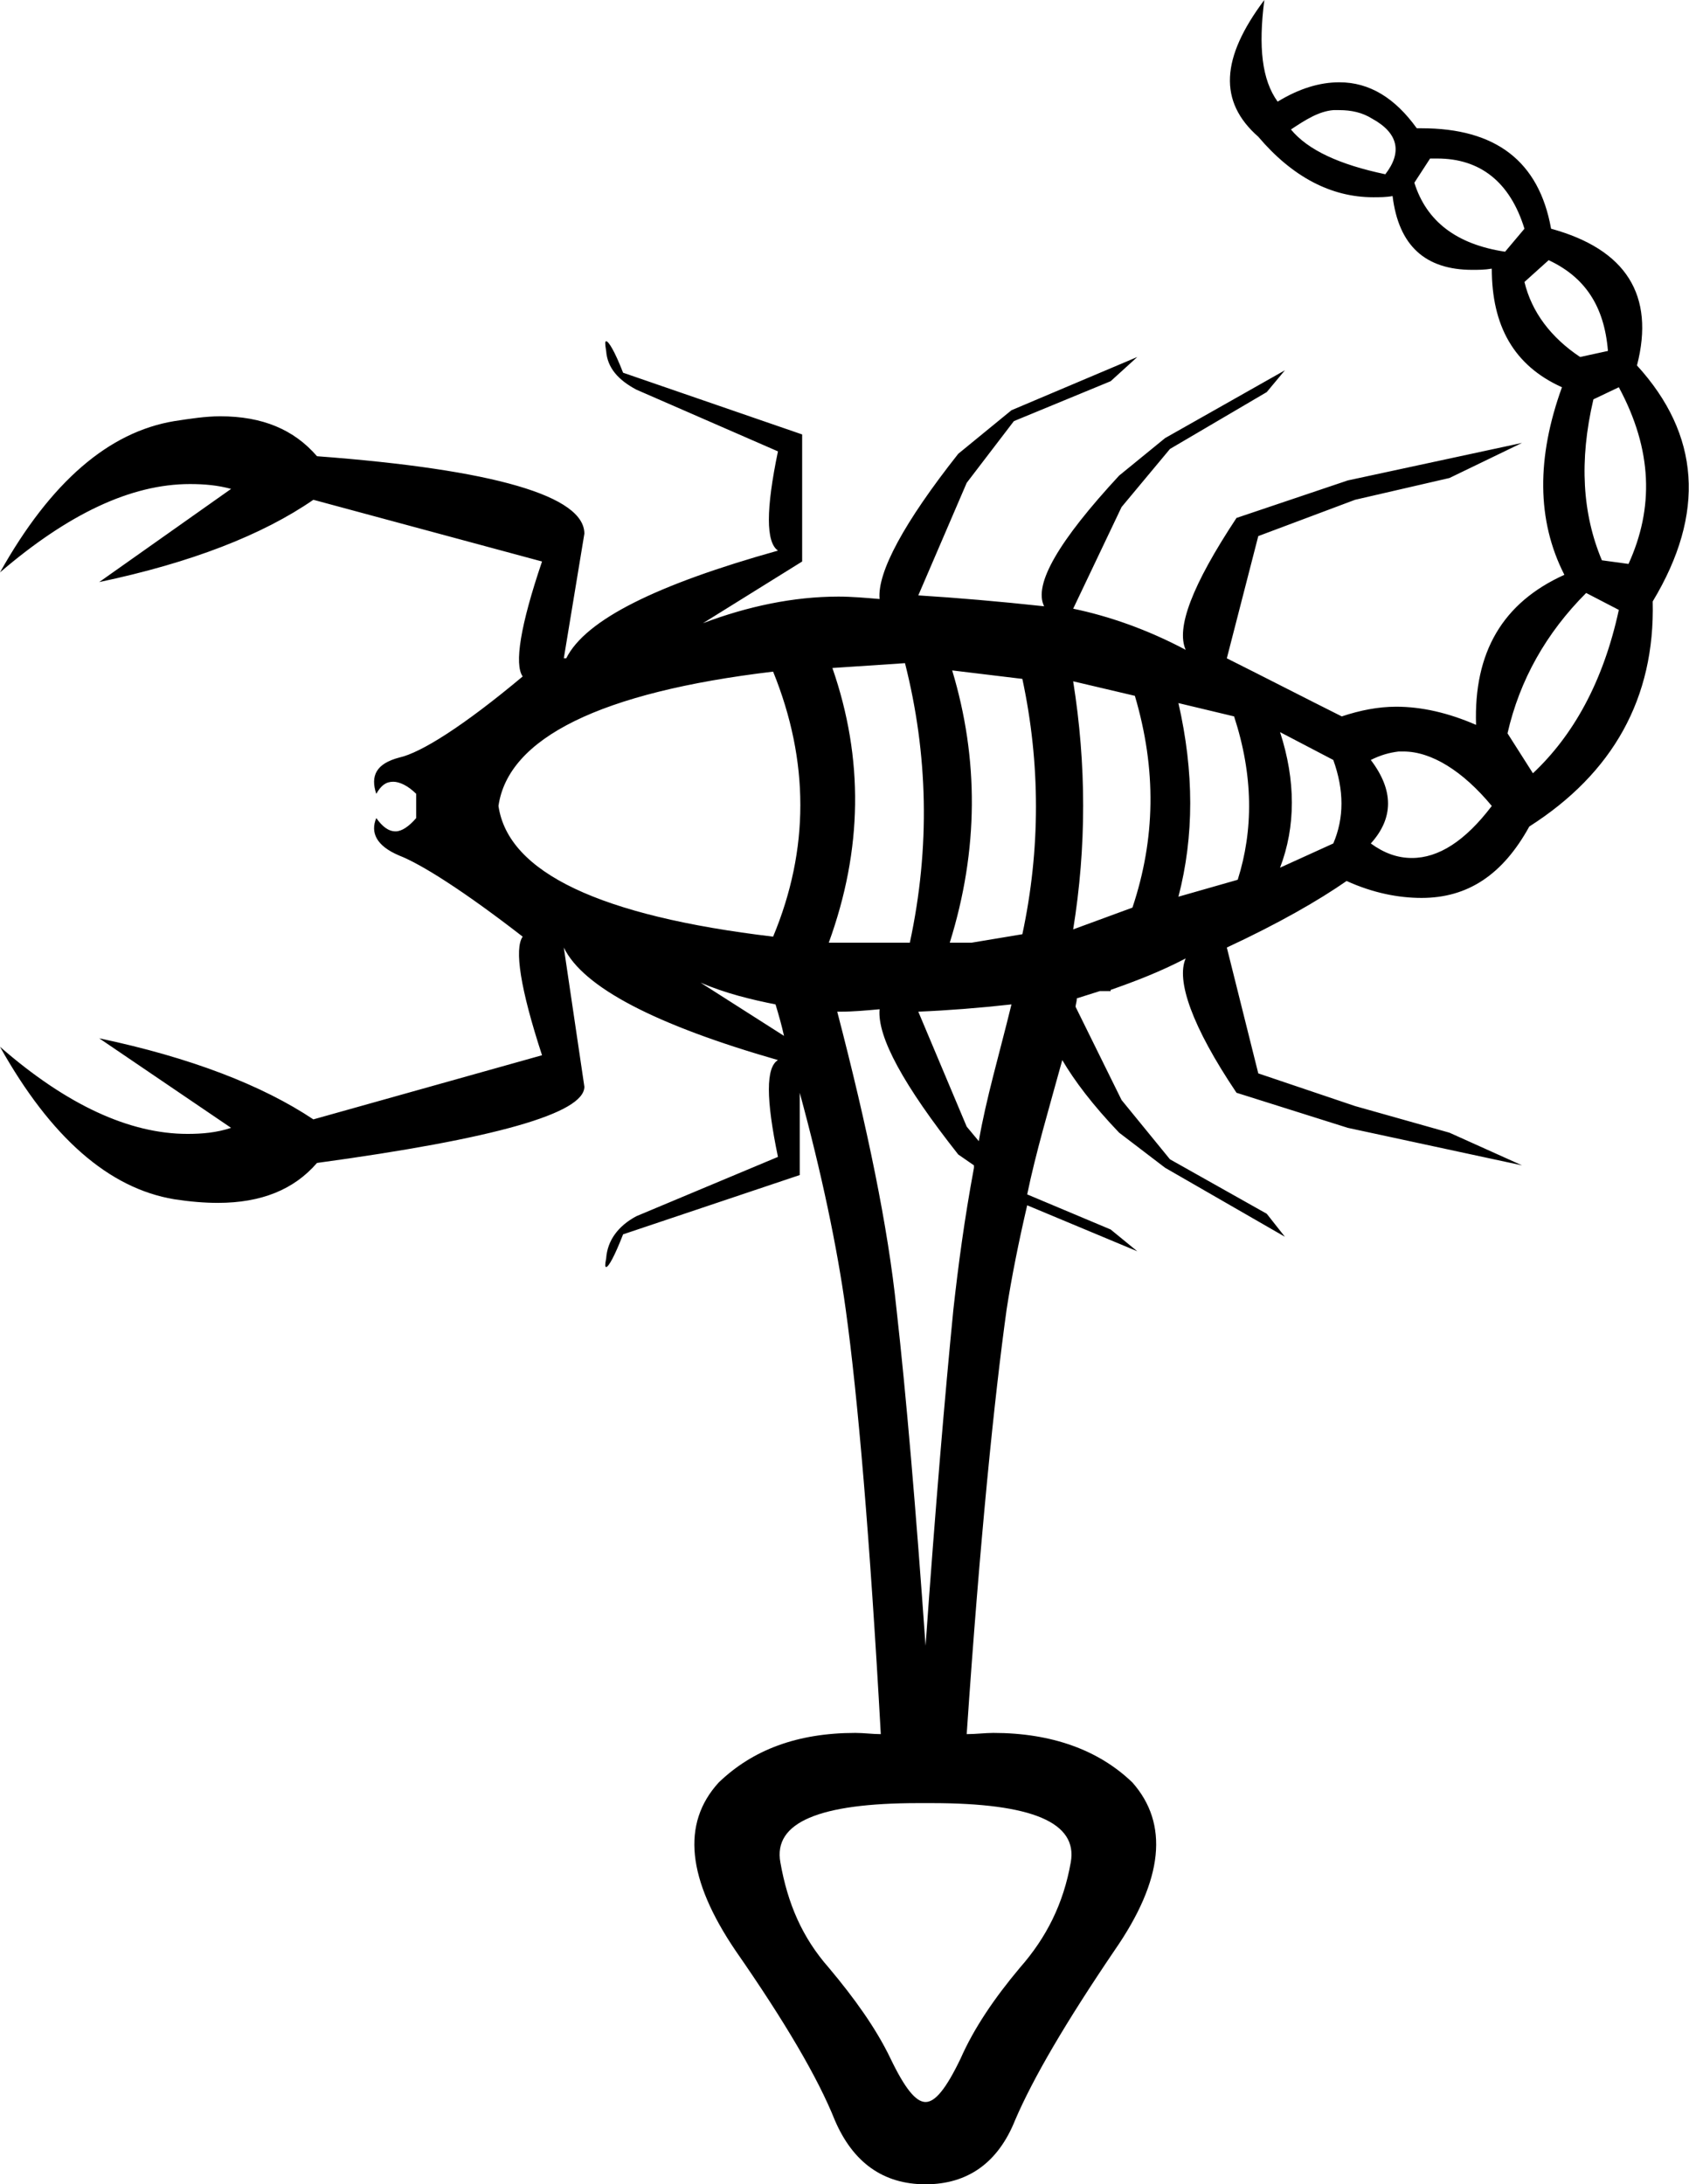 <?xml version='1.0' encoding ='UTF-8' standalone='yes'?>
<svg width='13.96' height='18.05' xmlns='http://www.w3.org/2000/svg' xmlns:xlink='http://www.w3.org/1999/xlink' >
<path style='fill:black; stroke:none' d=' M 11.07 0.91  C 11.17 0.91 11.26 0.93 11.34 0.98  C 11.56 1.1 11.59 1.26 11.45 1.44  C 11.07 1.36 10.81 1.24 10.67 1.07  C 10.79 0.99 10.9 0.92 11.02 0.91  C 11.04 0.91 11.05 0.91 11.07 0.91  Z  M 11.88 1.31  C 12.23 1.31 12.48 1.5 12.6 1.89  L 12.44 2.08  C 12.04 2.02 11.79 1.83 11.69 1.51  L 11.82 1.31  C 11.84 1.31 11.86 1.31 11.88 1.31  Z  M 12.8 2.15  C 13.1 2.29 13.26 2.53 13.29 2.9  L 13.06 2.95  C 12.82 2.79 12.66 2.58 12.6 2.33  L 12.8 2.15  Z  M 13.38 3.2  C 13.66 3.72 13.67 4.2 13.46 4.66  L 13.24 4.63  C 13.08 4.25 13.05 3.81 13.17 3.3  L 13.38 3.2  Z  M 13.11 4.9  L 13.38 5.04  C 13.25 5.64 13 6.08 12.67 6.39  L 12.46 6.06  C 12.56 5.62 12.78 5.23 13.11 4.9  Z  M 11.6 6.21  C 11.83 6.21 12.09 6.37 12.33 6.66  C 12.11 6.95 11.89 7.09 11.67 7.09  C 11.55 7.09 11.44 7.05 11.33 6.97  C 11.52 6.76 11.52 6.53 11.33 6.28  C 11.41 6.24 11.48 6.22 11.56 6.21  C 11.58 6.21 11.59 6.21 11.6 6.21  Z  M 10.58 6.05  L 11.02 6.28  C 11.11 6.53 11.11 6.76 11.02 6.97  L 10.58 7.17  C 10.71 6.83 10.71 6.45 10.58 6.05  Z  M 9.74 5.81  L 10.2 5.92  C 10.36 6.41 10.36 6.86 10.23 7.27  L 9.74 7.41  C 9.87 6.91 9.87 6.38 9.74 5.81  Z  M 8.87 5.63  L 9.38 5.75  C 9.56 6.36 9.55 6.93 9.36 7.5  L 8.87 7.68  C 8.98 7 8.98 6.32 8.87 5.63  Z  M 6.39 5.55  C 6.69 6.29 6.69 7.02 6.39 7.74  C 4.96 7.57 4.2 7.21 4.12 6.66  C 4.2 6.1 4.96 5.72 6.39 5.55  Z  M 7.48 5.48  C 7.67 6.23 7.69 7 7.52 7.79  L 6.85 7.79  C 7.13 7.02 7.14 6.27 6.88 5.52  L 7.48 5.48  Z  M 7.87 5.54  L 8.45 5.61  C 8.6 6.31 8.6 7.02 8.45 7.72  L 8.03 7.79  L 7.85 7.79  C 8.09 7.02 8.09 6.27 7.87 5.54  Z  M 5.79 8.12  C 6 8.21 6.21 8.26 6.41 8.3  C 6.44 8.4 6.46 8.47 6.48 8.56  L 5.79 8.12  Z  M 8.36 8.3  C 8.26 8.71 8.15 9.08 8.09 9.43  L 7.99 9.31  L 7.59 8.36  C 7.83 8.35 8.09 8.33 8.36 8.3  Z  M 7.27 8.34  C 7.25 8.57 7.47 8.97 7.92 9.54  L 8.05 9.63  L 8.05 9.65  C 7.97 10.08 7.92 10.46 7.88 10.82  C 7.81 11.53 7.73 12.47 7.65 13.6  C 7.57 12.47 7.49 11.53 7.41 10.82  C 7.34 10.14 7.17 9.32 6.92 8.36  L 6.92 8.36  C 6.93 8.36 6.94 8.36 6.95 8.36  C 7.05 8.36 7.16 8.35 7.27 8.34  Z  M 7.7 14.9  C 8.53 14.9 8.91 15.06 8.85 15.39  C 8.79 15.73 8.65 16.01 8.43 16.26  C 8.22 16.51 8.05 16.76 7.94 17.01  C 7.82 17.26 7.73 17.37 7.65 17.37  C 7.57 17.37 7.48 17.26 7.36 17.01  C 7.24 16.76 7.06 16.51 6.85 16.26  C 6.63 16.01 6.51 15.73 6.45 15.39  C 6.39 15.06 6.77 14.9 7.59 14.9  C 7.61 14.9 7.63 14.9 7.65 14.9  C 7.67 14.9 7.69 14.9 7.7 14.9  Z  M 10.45 0  C 10.09 0.48 10.07 0.84 10.4 1.13  C 10.68 1.46 11 1.63 11.35 1.63  C 11.4 1.63 11.46 1.63 11.51 1.62  C 11.56 2.03 11.78 2.23 12.17 2.23  C 12.22 2.23 12.27 2.23 12.33 2.22  C 12.33 2.69 12.51 3.02 12.91 3.2  C 12.7 3.78 12.7 4.3 12.93 4.75  C 12.42 4.98 12.18 5.39 12.2 5.99  C 11.97 5.89 11.75 5.84 11.54 5.84  C 11.39 5.84 11.24 5.87 11.09 5.92  C 10.77 5.76 10.46 5.6 10.14 5.44  L 10.4 4.43  L 11.2 4.13  L 11.98 3.95  L 12.58 3.66  L 11.14 3.97  L 10.22 4.28  C 9.85 4.84 9.72 5.19 9.8 5.37  C 9.48 5.2 9.16 5.09 8.87 5.03  L 9.27 4.19  L 9.67 3.71  L 10.47 3.24  L 10.62 3.06  L 10.62 3.06  L 9.63 3.62  L 9.25 3.93  C 8.75 4.47 8.54 4.83 8.63 5.01  C 8.26 4.97 7.91 4.94 7.59 4.92  L 7.99 3.99  L 8.38 3.48  L 9.18 3.15  L 9.4 2.95  L 9.4 2.95  L 8.36 3.39  L 7.92 3.75  C 7.47 4.32 7.25 4.73 7.27 4.95  C 7.15 4.94 7.04 4.93 6.93 4.93  C 6.56 4.93 6.18 5.01 5.81 5.15  L 6.63 4.64  L 6.63 3.59  L 5.15 3.08  C 5.08 2.9 5.03 2.82 5.01 2.82  C 5 2.82 5 2.84 5.01 2.9  C 5.02 3.04 5.11 3.14 5.26 3.22  L 6.43 3.73  C 6.33 4.21 6.33 4.48 6.43 4.55  C 5.43 4.83 4.84 5.12 4.68 5.44  L 4.66 5.44  L 4.83 4.41  C 4.83 4.1 4.09 3.88 2.62 3.77  C 2.43 3.55 2.17 3.44 1.82 3.44  C 1.7 3.44 1.57 3.46 1.44 3.48  C 0.9 3.57 0.42 3.98 0 4.73  C 0.56 4.25 1.08 4 1.57 4  C 1.69 4 1.8 4.01 1.91 4.04  L 0.82 4.81  C 1.58 4.65 2.17 4.42 2.59 4.13  L 4.48 4.64  C 4.3 5.17 4.25 5.49 4.32 5.59  C 3.83 6 3.48 6.22 3.3 6.26  C 3.11 6.31 3.06 6.41 3.11 6.56  C 3.15 6.49 3.19 6.46 3.25 6.46  C 3.3 6.46 3.37 6.49 3.44 6.56  L 3.44 6.76  C 3.38 6.83 3.32 6.87 3.27 6.87  C 3.21 6.87 3.16 6.83 3.11 6.76  L 3.11 6.76  C 3.06 6.88 3.11 6.99 3.3 7.07  C 3.48 7.14 3.83 7.36 4.32 7.74  C 4.25 7.84 4.3 8.17 4.48 8.72  L 2.59 9.25  C 2.17 8.97 1.58 8.74 0.82 8.58  L 0.82 8.58  L 1.91 9.32  C 1.79 9.36 1.67 9.37 1.55 9.37  C 1.07 9.37 0.55 9.13 0 8.65  C 0.42 9.4 0.9 9.82 1.44 9.91  C 1.57 9.93 1.69 9.94 1.8 9.94  C 2.16 9.94 2.43 9.83 2.62 9.61  C 4.09 9.41 4.83 9.2 4.83 8.98  L 4.66 7.83  L 4.66 7.83  C 4.82 8.16 5.42 8.47 6.43 8.76  C 6.33 8.82 6.33 9.08 6.43 9.56  L 5.26 10.05  C 5.11 10.13 5.02 10.25 5.01 10.4  C 5 10.45 5 10.47 5.01 10.47  C 5.03 10.47 5.08 10.38 5.15 10.2  L 6.61 9.71  L 6.61 9.03  C 6.79 9.69 6.92 10.31 6.99 10.82  C 7.09 11.54 7.19 12.71 7.28 14.33  C 7.21 14.33 7.14 14.32 7.07 14.32  C 6.59 14.32 6.22 14.46 5.94 14.73  C 5.63 15.07 5.68 15.53 6.08 16.12  C 6.49 16.71 6.76 17.17 6.9 17.52  C 7.05 17.87 7.3 18.05 7.65 18.05  C 8 18.05 8.25 17.87 8.39 17.52  C 8.54 17.17 8.81 16.71 9.21 16.12  C 9.62 15.53 9.66 15.07 9.36 14.73  C 9.08 14.46 8.69 14.32 8.21 14.32  C 8.14 14.32 8.07 14.33 7.99 14.33  C 8.1 12.71 8.22 11.54 8.32 10.82  C 8.36 10.56 8.42 10.26 8.49 9.96  L 9.4 10.34  L 9.18 10.16  L 8.49 9.87  C 8.56 9.53 8.67 9.16 8.78 8.76  C 8.88 8.93 9.03 9.13 9.25 9.36  L 9.63 9.65  L 10.62 10.22  L 10.47 10.03  L 9.67 9.58  L 9.27 9.09  L 8.89 8.32  C 8.89 8.3 8.9 8.28 8.9 8.25  C 8.96 8.23 9.03 8.21 9.09 8.19  L 9.18 8.19  L 9.18 8.18  C 9.38 8.11 9.59 8.03 9.8 7.92  L 9.8 7.92  C 9.72 8.1 9.85 8.48 10.22 9.03  L 11.14 9.32  L 12.58 9.63  L 11.98 9.36  L 11.2 9.14  L 10.4 8.87  L 10.14 7.83  C 10.57 7.63 10.9 7.44 11.13 7.28  C 11.35 7.38 11.56 7.42 11.75 7.42  C 12.13 7.42 12.42 7.23 12.64 6.83  C 13.33 6.39 13.68 5.77 13.66 4.97  C 14.1 4.24 14.05 3.59 13.53 3.02  C 13.68 2.44 13.44 2.06 12.82 1.89  C 12.72 1.33 12.36 1.06 11.75 1.06  C 11.73 1.06 11.72 1.06 11.71 1.06  C 11.53 0.81 11.32 0.68 11.07 0.68  C 10.91 0.68 10.74 0.73 10.56 0.84  C 10.43 0.66 10.4 0.39 10.45 0  Z '/></svg>
